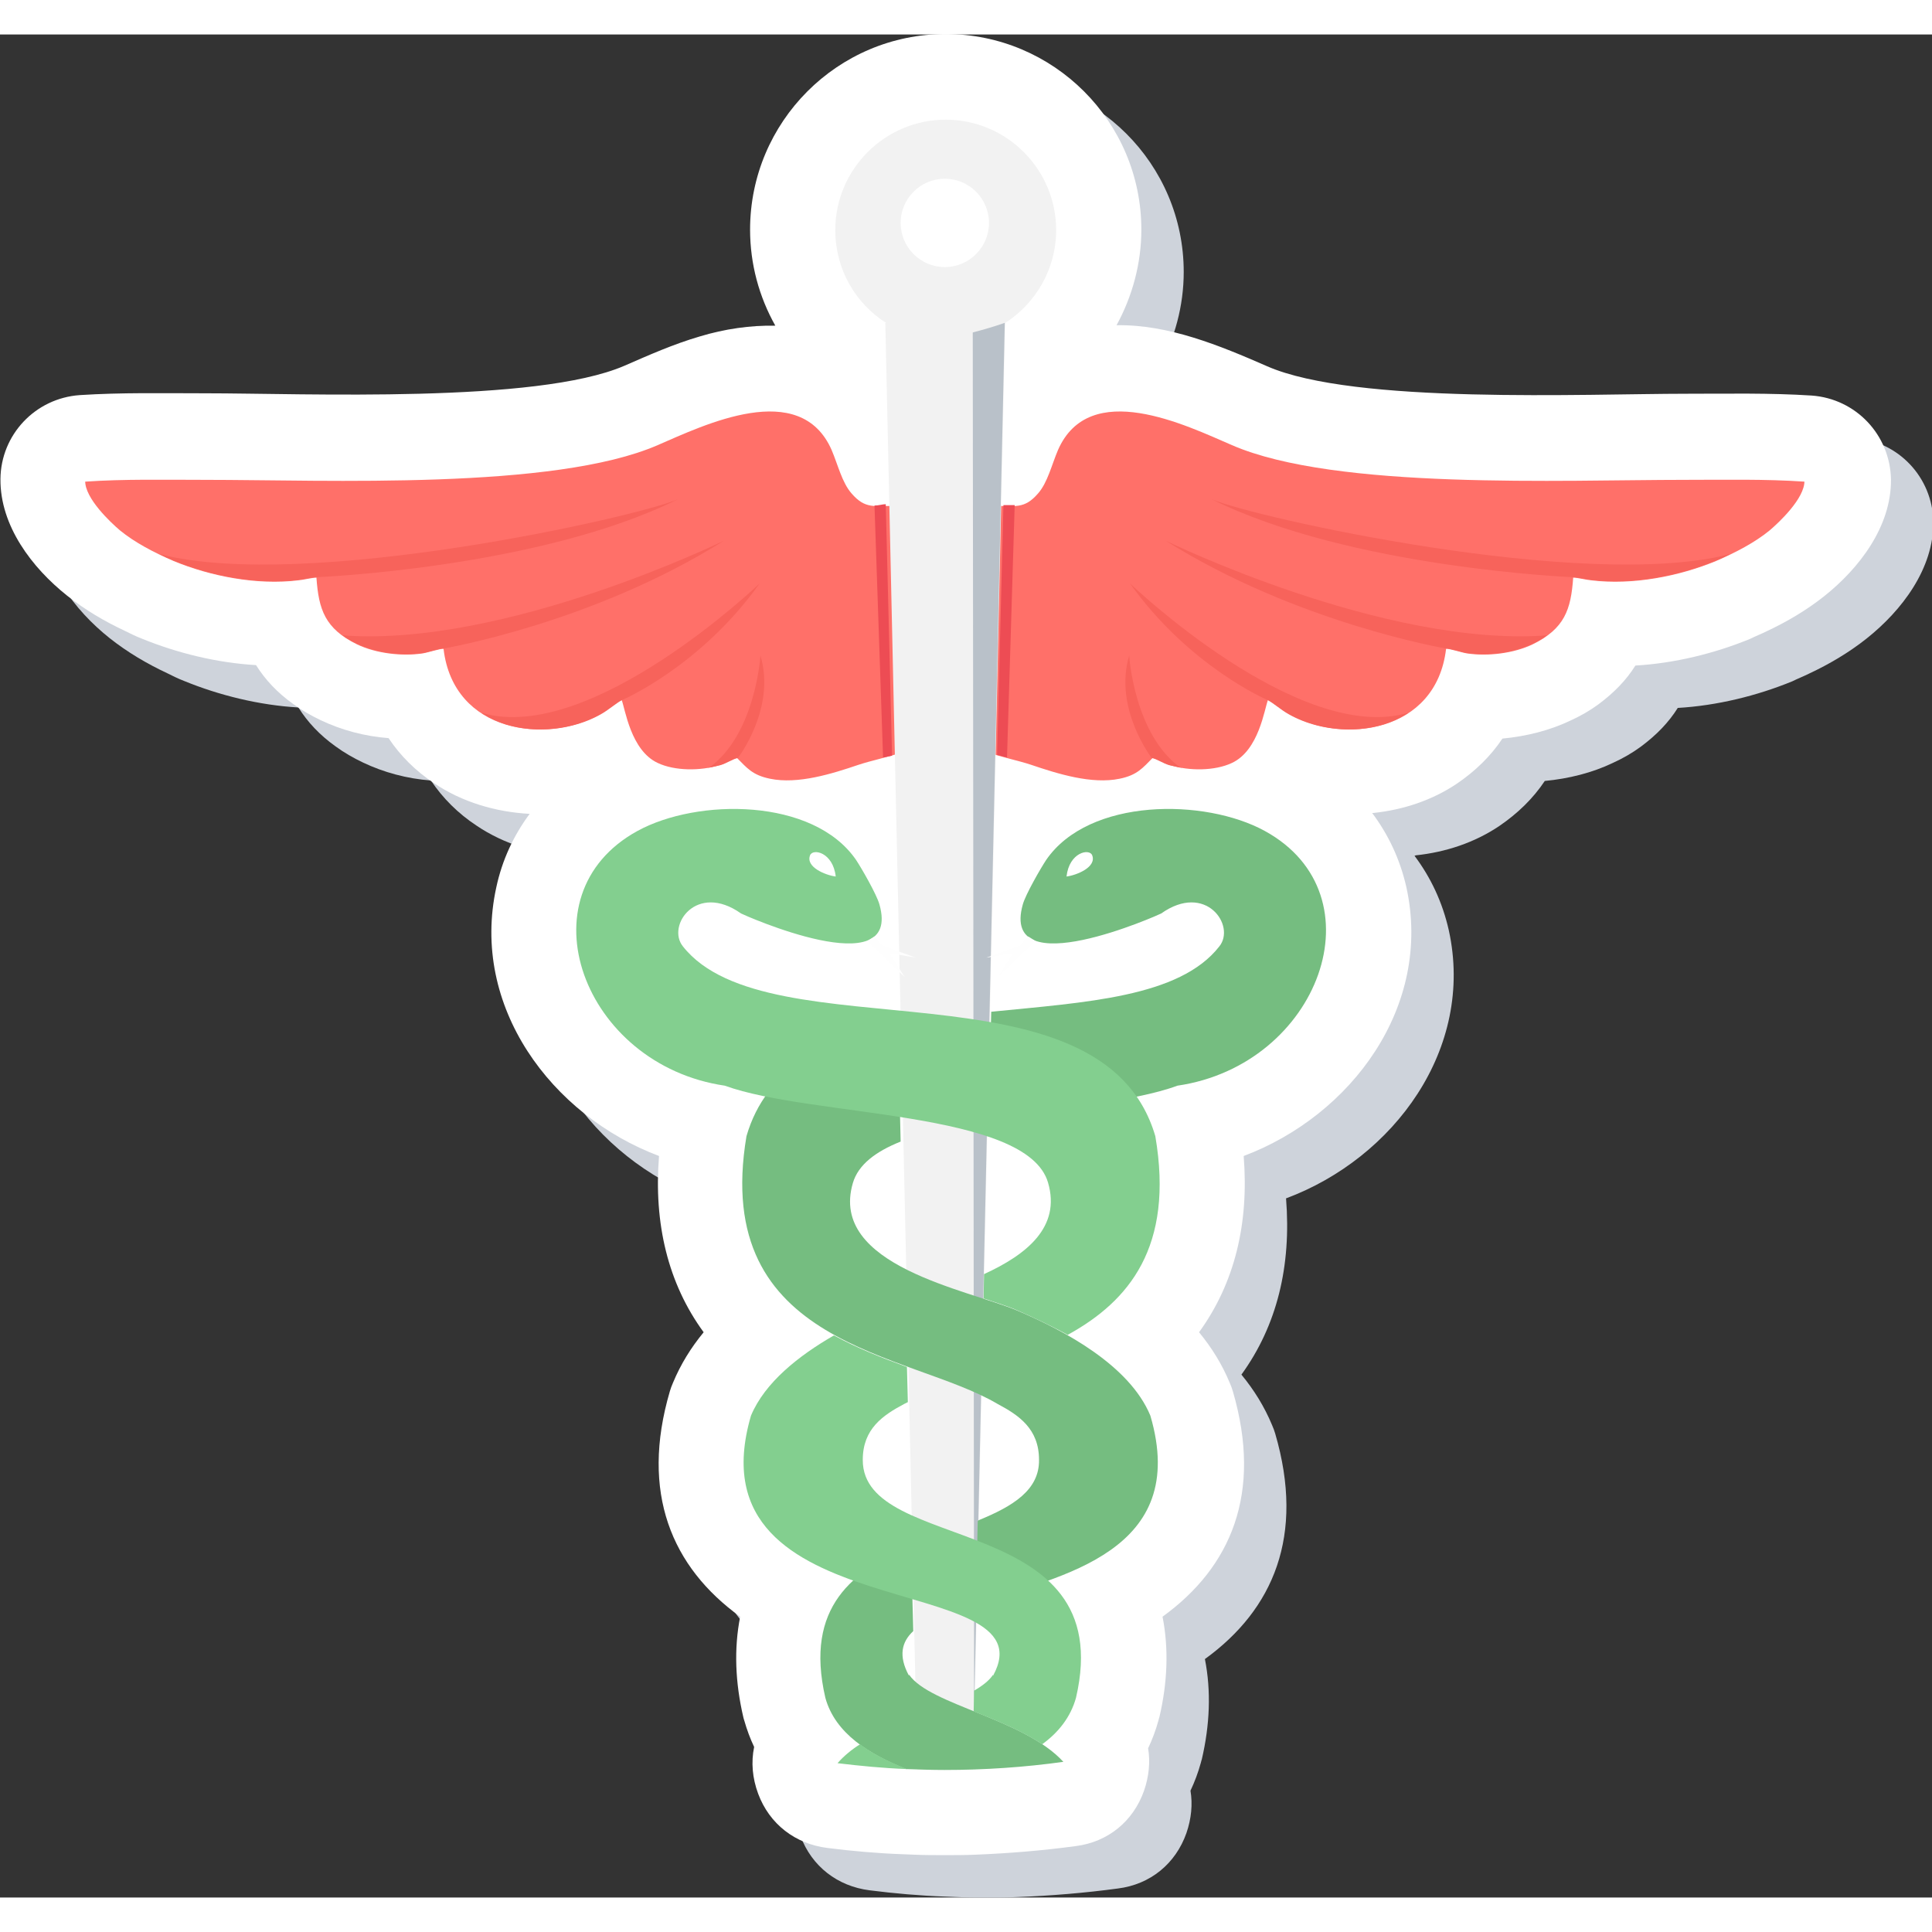 <svg xmlns="http://www.w3.org/2000/svg" version="1.1"
    xmlns:xlink="http://www.w3.org/1999/xlink" width="512" height="512" x="0" y="0" viewBox="0 0 4286 4133" style="enable-background:new 0 0 512 512" xml:space="preserve" fill-rule="evenodd" class="">
    <rect x="0" y="0" width="4286" height="4133" fill="#333333" stroke="none"/>
    <g>
        <path fill="#ced3db" d="M3138 1822c36 48 62 103 76 165 58 263-122 506-361 595 12 150-20 282-99 391 28 34 51 71 68 112 3 7 5 12 7 19 66 226-4 390-156 500 14 71 11 146-7 223-1 2-1 4-2 7-6 22-14 43-23 62 5 30 2 62-9 94-24 68-80 114-152 123-74 10-148 16-222 19-23 1-45 1-68 1s-45 0-68-1c-8 0-17-1-25-1-56-2-113-7-168-14-71-9-128-53-153-120-13-35-16-70-9-104-9-19-16-38-22-59-1-2-1-4-2-7-18-77-21-152-7-223-152-110-222-275-156-500 2-7 4-12 7-19 17-41 40-78 68-112-79-108-111-241-99-391-239-90-419-332-361-596 13-61 39-115 74-163-75-4-150-26-212-68-41-27-75-61-101-100-53-4-105-18-151-40-21-10-42-22-61-36-35-25-62-54-82-86-87-5-176-27-254-59-13-5-25-11-37-17-45-21-89-47-128-78-78-62-149-156-148-259 1-98 77-179 176-186 93-6 185-4 278-4 223 0 735 23 930-61 55-24 109-48 167-65 56-17 113-25 168-24-36-64-56-137-56-213 0-239 194-434 434-434 239 0 434 194 434 434 0 75-20 148-55 212 115-2 229 45 334 91 194 85 707 61 930 61 93 0 185-2 278 4 98 7 174 87 176 186 1 104-70 197-148 259-39 31-83 57-128 78-12 6-25 11-37 17-78 32-167 54-254 59-20 32-47 60-82 86-19 14-40 26-62 36-46 22-98 35-151 40-26 39-60 72-101 100-55 37-119 58-185 65z" opacity="1" data-original="#ced3db"></path>
        <path fill="#ffffff" d="M3044 1727c36 48 62 103 76 165 58 264-122 506-361 596 12 150-20 282-99 391 28 34 51 71 68 112 3 7 5 12 7 19 66 226-4 390-156 500 14 71 11 146-7 223-1 2-1 4-2 7-6 22-14 43-23 62 5 30 2 62-9 94-24 68-80 114-152 123-74 10-148 16-222 19-23 1-45 1-68 1s-45 0-68-1c-8 0-17-1-25-1-56-2-113-7-168-14-71-9-128-53-153-120-13-35-16-70-9-104-9-19-16-38-22-59-1-2-1-4-2-7-18-77-21-152-7-223-152-110-222-275-156-500 2-7 4-12 7-19 17-41 40-78 68-112-79-108-111-241-99-391-239-90-419-332-361-596 13-61 39-116 74-163-75-4-150-26-212-68-41-27-75-61-101-100-53-4-105-18-151-40-21-10-42-22-61-36-35-25-62-54-82-86-87-5-176-27-254-59-13-5-25-11-37-17-45-21-89-47-128-78C71 1183 0 1090 1 986c1-98 77-179 176-186 93-6 185-4 278-4 223 0 735 23 930-61 55-24 109-48 167-65 56-17 113-25 168-24-36-64-56-137-56-213 0-239 194-434 434-434 239 0 434 194 434 434 0 75-20 148-55 212 115-2 229 45 334 91 194 85 707 61 930 61 93 0 185-2 278 4 98 7 174 87 176 186 1 104-70 197-148 259-39 31-83 57-128 78-12 6-25 11-37 17-78 32-167 54-254 59-20 32-47 60-82 86-19 14-40 26-62 36-46 22-98 35-151 40-26 39-60 72-101 100-55 37-119 58-185 65z" opacity="1" data-original="#ffffff" class=""></path>
        <path fill="#ff7069" d="M4003 990c1 39-57 93-77 110-33 27-75 49-119 68-82 34-185 54-276 43-12-1-31-6-41-6-5 71-19 113-90 148-42 20-99 27-146 20-12-2-39-11-46-10-22 187-229 212-347 145-18-10-34-25-48-32-8 20-20 112-80 140-38 18-95 18-137 5-14-4-28-14-39-16-22 22-34 38-73 46-62 13-138-11-197-31-27-9-66-17-94-27l13-547c46-1 66 8 97-28 21-24 30-63 44-96 70-160 284-55 386-11 230 100 734 77 1005 77 87 0 179-2 265 4zM189 990c-1 39 57 93 77 110 33 27 75 49 119 68 82 34 185 54 276 43 12-1 31-6 41-6 5 71 19 113 90 148 42 20 99 27 146 20 12-2 39-11 46-10 22 187 229 212 347 145 18-10 34-25 48-32 8 20 20 112 80 140 38 18 95 18 137 5 14-4 28-14 39-16 22 22 34 38 73 46 62 13 138-11 197-31 27-9 66-17 94-27l-13-547c-46-1-66 8-97-28-21-24-30-63-44-96-70-160-284-55-386-11-230 100-734 77-1005 77-87 0-179-2-265 4z" opacity="1" data-original="#ff7069" class=""></path>
        <path fill="#f7635b" d="M356 1154c10 5 19 9 29 13 82 34 185 54 276 43 12-1 31-6 41-6 0 0 494-20 802-173-89 39-825 205-1149 122zm404 179c9 7 20 13 33 19 42 20 99 27 146 20 12-2 39-11 46-10 0 0 330-56 621-239 0 0-485 237-846 210zm308 172c77 51 189 46 265 3 18-10 34-25 48-32 0 0 173-74 304-258 0 0-374 358-616 287zm503 122 27-6c14-4 28-14 39-16 0 0 85-110 50-227 0 0-11 177-116 250z" opacity="1" data-original="#f7635b"></path>
        <path fill="#f2f2f2" d="m1964 640 71 3209c20 1 41 1 62 1s41 0 62-1l71-3209c68-44 113-120 113-206 0-135-110-245-245-245s-245 110-245 245c0 87 45 163 113 206zm132-320c54 0 98 44 98 98s-44 98-98 98-98-44-98-98 44-98 98-98z" opacity="1" data-original="#f2f2f2" class=""></path>
        <path fill="#b9c1c9" d="M2228 640s-27 10-70 21l3 3059 68-3080z" opacity="1" data-original="#b9c1c9"></path>
        <path fill="#75bd80" d="M2017 3639c46 67 254 97 342 193-86 12-174 18-264 18-28 0-57-1-85-2-80-32-157-78-179-158-47-203 63-283 190-337l5 189c-26 24-33 55-10 98zm154-343c76-31 135-67 134-134 0-69-45-99-92-124-196-116-636-124-557-594 44-152 178-215 336-247l6 259c-55 22-94 51-106 92-54 184 257 237 365 283 106 45 249 122 295 233 88 300-195 357-387 416l4-182zm28-1128c209-21 418-32 506-145 37-46-30-143-129-73-3 2-358 161-307-20 6-22 40-81 52-99 95-138 352-137 485-64 259 142 121 519-194 565-97 36-268 49-419 74l6-239z" opacity="1" data-original="#75bd80" class=""></path>
        <path fill="#ffffff" d="M2366 1868c6-54 51-63 57-47 10 26-34 44-57 47z" opacity="1" data-original="#ffffff" class=""></path>
        <path fill="#83cf8f" d="M2203 3639c-9 13-23 24-42 35l-1 46c52 21 107 43 152 73 36-26 63-60 75-103 97-417-474-317-473-528 0-69 45-99 92-124l8-4-2-78c-55-20-111-42-162-70-78 45-153 104-184 178-140 480 668 338 537 577zm-192 209c-52-2-103-7-153-13 14-16 31-30 50-42 30 23 67 40 104 55zm359-964c134-74 235-194 193-440-118-403-858-180-1048-421-37-46 30-143 129-73 3 2 358 161 307-20-6-22-40-81-52-99-95-138-352-137-485-64-259 142-121 519 194 565 192 70 670 54 717 215 29 99-48 160-142 203l-1 54c30 10 56 18 76 27 34 15 73 33 111 54z" opacity="1" data-original="#83cf8f"></path>
        <path fill="#ffffff" d="M1854 1868c-6-54-51-63-57-47-10 26 34 44 57 47z" opacity="1" data-original="#ffffff" class=""></path>
        <path fill="#ed4c54" d="m2234 1604-22-6 14-554h25zM1979 1600l-20 4-19-559c9 0 18-3 25-3l14 559z" opacity="1" data-original="#ed4c54"></path>
        <path fill="#f7635b" d="M3836 1154c-10 5-19 9-29 13-82 34-185 54-276 43-12-1-31-6-41-6 0 0-494-20-802-173 89 39 825 205 1149 122zm-404 179c-9 7-20 13-33 19-42 20-99 27-146 20-12-2-39-11-46-10 0 0-330-56-621-239 0 0 485 237 846 210zm-308 172c-77 51-189 46-265 3-18-10-34-25-48-32 0 0-173-74-304-258 0 0 374 358 616 287zm-503 122-27-6c-14-4-28-14-39-16 0 0-85-110-50-227 0 0 11 177 116 250z" opacity="1" data-original="#f7635b"></path>
        <g fill="#fefefe">
            <path d="m1957 2021 75 27-59-10 34 53-83-80 16-10zM2263 2021l-75 27 59-10-33 53 83-80-16-10z" fill="#fefefe" opacity="1" data-original="#fefefe"></path>
        </g>
    </g>
</svg>
